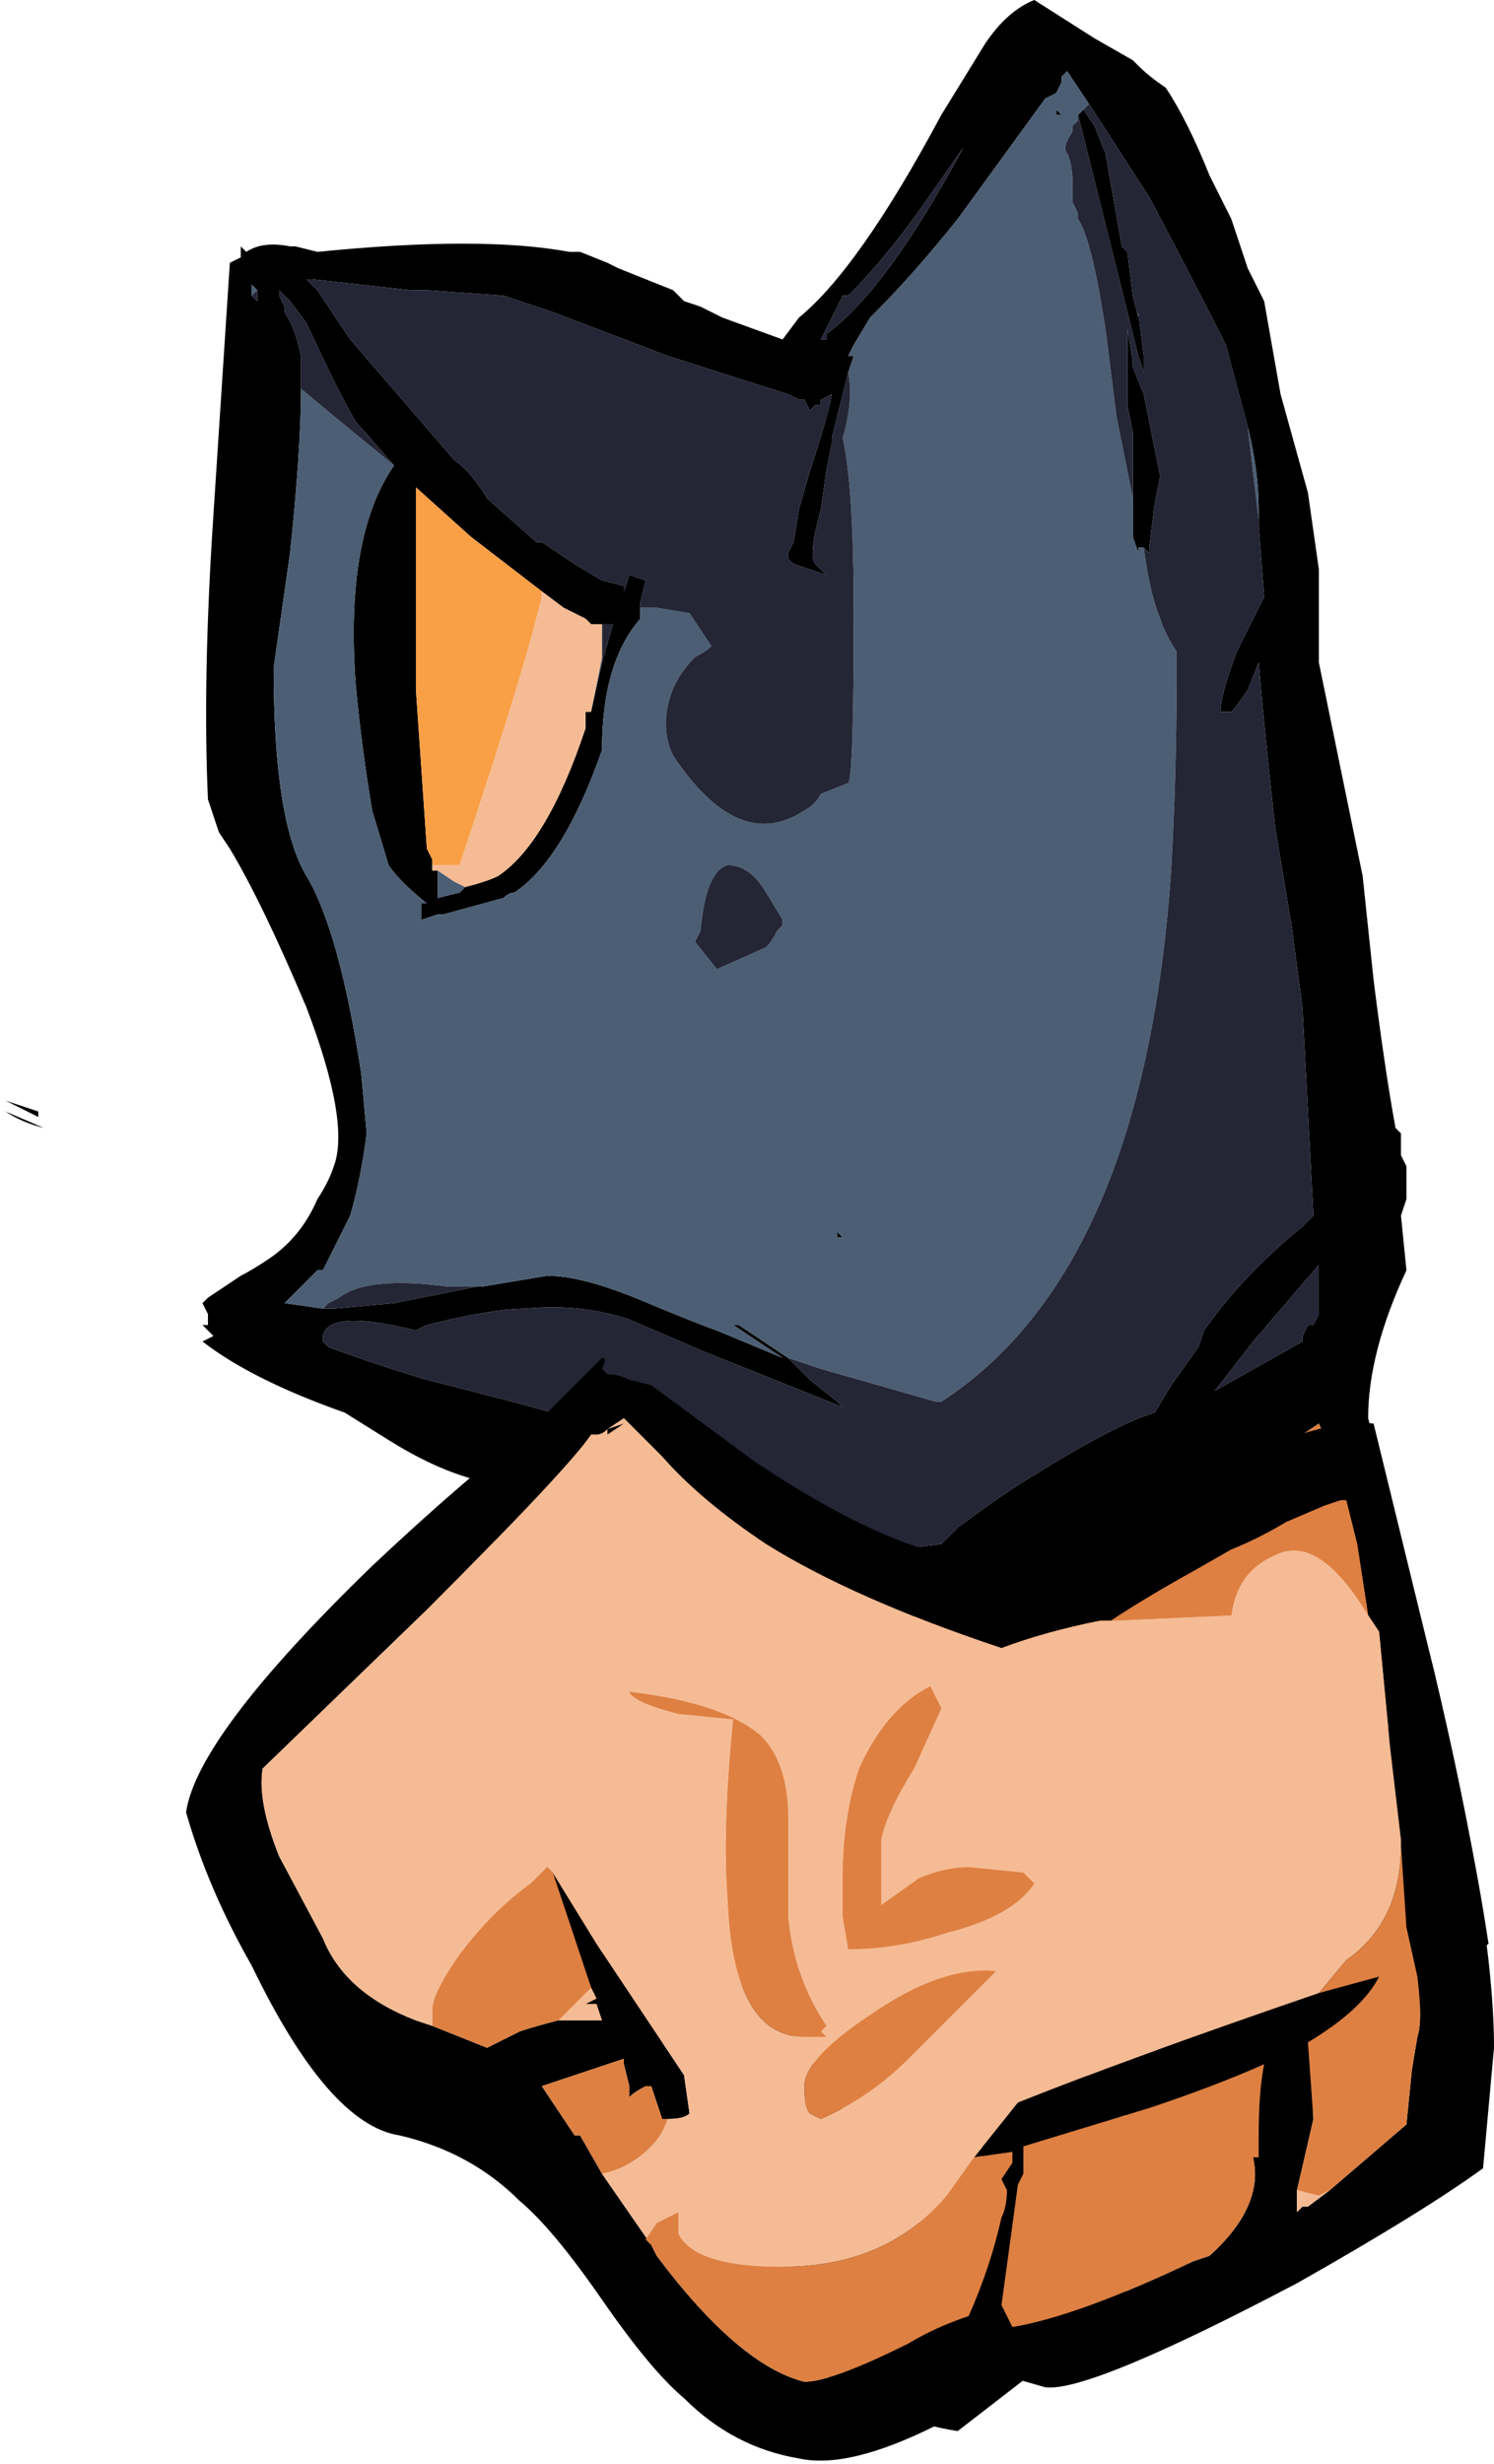 <?xml version="1.0" encoding="UTF-8" standalone="no"?>
<svg xmlns:ffdec="https://www.free-decompiler.com/flash" xmlns:xlink="http://www.w3.org/1999/xlink" ffdec:objectType="shape" height="22.5px" width="13.65px" xmlns="http://www.w3.org/2000/svg">
  <g transform="matrix(1.0, 0.0, 0.0, 1.0, 7.3, 18.5)">
    <path d="M3.1 -17.9 Q3.2 -17.8 3.35 -17.7 3.55 -17.4 3.75 -16.9 L3.95 -16.5 4.1 -16.05 4.25 -15.75 4.4 -14.9 4.65 -14.0 4.75 -13.3 4.75 -12.45 5.15 -10.5 5.25 -9.55 Q5.35 -8.75 5.45 -8.2 L5.5 -8.15 5.5 -7.95 5.55 -7.85 5.55 -7.55 5.5 -7.4 5.55 -6.9 Q5.2 -6.15 5.2 -5.55 L5.8 -3.25 Q6.15 -1.75 6.3 -0.75 L6.0 -0.5 2.55 2.85 1.45 3.7 Q0.8 3.6 0.25 3.2 L-3.0 -5.0 Q-3.35 -5.1 -3.75 -5.35 L-4.15 -5.6 Q-5.0 -5.9 -5.45 -6.25 L-5.35 -6.3 -5.4 -6.35 -5.45 -6.4 -5.4 -6.4 -5.4 -6.5 -5.45 -6.6 -5.4 -6.65 -5.1 -6.85 Q-5.0 -6.9 -4.85 -7.0 -4.55 -7.2 -4.4 -7.55 -4.3 -7.7 -4.25 -7.85 -4.1 -8.25 -4.5 -9.3 -4.9 -10.25 -5.2 -10.75 L-5.3 -10.9 -5.4 -11.2 Q-5.45 -12.3 -5.35 -13.8 L-5.2 -16.1 -5.1 -16.15 -5.1 -16.25 -5.05 -16.2 Q-4.9 -16.3 -4.65 -16.25 L-4.6 -16.25 -4.4 -16.2 Q-2.9 -16.35 -2.1 -16.2 L-2.0 -16.2 -1.75 -16.1 -1.65 -16.05 -1.15 -15.85 -1.05 -15.75 -0.9 -15.7 -0.7 -15.6 -0.15 -15.4 0.0 -15.6 Q0.55 -16.05 1.3 -17.45 L1.7 -18.1 Q1.9 -18.4 2.15 -18.5 L2.7 -18.15 3.05 -17.95 3.1 -17.9 M2.15 -18.05 L2.15 -18.05 M2.65 -17.55 L2.45 -17.85 2.4 -17.8 2.4 -17.75 2.35 -17.65 2.25 -17.6 1.45 -16.5 Q1.05 -16.0 0.7 -15.65 L0.65 -15.6 0.5 -15.35 0.45 -15.25 0.5 -15.25 0.45 -15.1 0.3 -14.5 0.3 -14.45 0.25 -14.2 0.2 -13.85 0.15 -13.65 Q0.1 -13.4 0.15 -13.35 L0.25 -13.25 -0.05 -13.35 -0.1 -13.4 -0.1 -13.45 -0.05 -13.55 0.0 -13.85 0.1 -14.2 Q0.25 -14.65 0.3 -14.9 L0.2 -14.85 0.2 -14.8 0.15 -14.8 0.1 -14.75 0.05 -14.85 0.0 -14.85 -0.1 -14.9 -1.2 -15.25 -2.25 -15.65 -2.7 -15.8 -3.4 -15.85 -3.55 -15.85 -4.45 -15.95 -4.5 -15.95 -4.4 -15.85 -4.1 -15.4 -3.15 -14.3 Q-3.0 -14.2 -2.85 -13.95 L-2.4 -13.55 -2.35 -13.55 -2.05 -13.35 -1.8 -13.2 -1.6 -13.15 -1.6 -13.1 -1.55 -13.25 -1.4 -13.2 -1.45 -13.0 -1.45 -12.95 -1.45 -12.85 Q-1.8 -12.45 -1.8 -11.65 -2.15 -10.65 -2.6 -10.35 -2.65 -10.35 -2.7 -10.3 L-3.25 -10.15 -3.3 -10.15 -3.45 -10.1 -3.45 -10.25 -3.4 -10.25 Q-3.65 -10.45 -3.75 -10.6 L-3.9 -11.1 Q-4.0 -11.7 -4.05 -12.25 -4.15 -13.6 -3.7 -14.25 L-4.05 -14.65 Q-4.2 -14.9 -4.5 -15.55 L-4.65 -15.75 -4.75 -15.85 -4.75 -15.8 -4.7 -15.7 -4.7 -15.65 Q-4.6 -15.5 -4.55 -15.25 L-4.55 -14.95 Q-4.55 -14.4 -4.65 -13.45 L-4.8 -12.4 Q-4.8 -11.0 -4.5 -10.5 -4.2 -10.0 -4.0 -8.7 L-3.95 -8.15 Q-4.0 -7.75 -4.1 -7.4 L-4.35 -6.9 -4.4 -6.9 -4.7 -6.6 -4.35 -6.55 -4.25 -6.55 -3.7 -6.6 -2.95 -6.75 -2.9 -6.75 -2.3 -6.85 Q-2.0 -6.85 -1.5 -6.65 -0.9 -6.4 -0.75 -6.35 L-0.15 -6.1 -0.6 -6.4 -0.55 -6.4 -0.1 -6.1 0.1 -5.9 0.35 -5.7 0.4 -5.65 -0.85 -6.15 -1.55 -6.45 Q-2.0 -6.6 -2.5 -6.55 -2.8 -6.55 -3.4 -6.4 L-3.5 -6.35 Q-4.3 -6.55 -4.35 -6.3 L-4.35 -6.25 -4.3 -6.2 Q-3.9 -6.05 -3.4 -5.9 -2.2 -5.6 -1.75 -5.45 L0.35 -4.5 0.9 -4.35 1.3 -4.4 1.45 -4.55 Q1.85 -4.85 2.1 -5.0 2.9 -5.5 3.25 -5.6 L3.4 -5.85 3.65 -6.2 3.7 -6.35 Q4.05 -6.85 4.6 -7.3 L4.7 -7.4 4.6 -9.3 4.5 -10.05 4.35 -10.95 Q4.25 -11.85 4.2 -12.45 L4.1 -12.2 Q4.0 -12.05 3.95 -12.0 L3.85 -12.0 Q3.85 -12.15 4.0 -12.55 L4.25 -13.05 4.2 -13.7 4.2 -13.75 4.2 -13.85 Q4.2 -14.2 4.1 -14.6 L3.9 -15.35 Q3.65 -15.85 3.2 -16.7 L2.65 -17.55 M3.15 -13.5 L3.1 -13.5 3.1 -13.45 3.05 -13.6 3.05 -13.75 3.05 -14.55 3.0 -14.8 3.0 -15.5 3.05 -15.2 3.05 -15.15 3.15 -14.9 3.3 -14.15 3.25 -13.9 3.2 -13.5 3.2 -13.45 3.15 -13.5 M2.55 -17.45 L2.6 -17.5 2.7 -17.35 2.8 -17.1 2.95 -16.25 3.0 -16.2 3.05 -15.8 3.1 -15.6 3.1 -15.65 3.15 -15.25 3.15 -15.1 3.1 -15.25 2.55 -17.45 M2.35 -17.45 L2.35 -17.5 2.4 -17.45 2.35 -17.45 M0.45 -15.8 L0.4 -15.8 0.2 -15.4 0.25 -15.4 0.25 -15.45 Q0.8 -15.85 1.5 -17.15 L1.15 -16.65 Q0.8 -16.15 0.45 -15.8 M0.4 -7.2 L0.35 -7.2 0.35 -7.25 0.4 -7.2 0.4 -7.2 M4.6 -6.3 L4.65 -6.4 4.7 -6.4 4.75 -6.5 4.75 -6.95 4.15 -6.25 3.8 -5.8 4.6 -6.25 4.6 -6.3 M5.3 -3.6 L5.0 -4.9 4.75 -5.5 3.55 -4.7 0.95 -3.7 -3.0 -3.55 -3.2 -3.45 -3.85 -0.8 -1.5 0.3 -1.45 0.3 -0.4 -0.45 1.6 2.55 1.75 -0.35 2.1 -0.55 2.15 -0.6 2.3 -0.7 2.4 -0.45 2.5 0.25 2.95 0.85 3.15 0.65 3.8 -1.8 4.7 -0.85 5.55 -3.2 5.3 -3.6 M1.65 -6.95 L1.65 -6.95 M-5.0 -15.8 L-4.95 -15.75 -4.95 -15.85 -5.0 -15.9 -5.0 -15.8 M-1.8 -12.8 L-1.9 -12.8 -1.95 -12.85 -2.15 -12.95 -2.35 -13.1 -3.0 -13.6 -3.5 -14.05 -3.5 -12.2 -3.4 -10.75 -3.35 -10.65 -3.35 -10.6 -3.35 -10.55 -3.3 -10.55 -3.3 -10.4 Q-3.3 -10.35 -3.3 -10.3 L-3.1 -10.35 -3.05 -10.4 Q-2.85 -10.45 -2.75 -10.5 -2.3 -10.8 -1.95 -11.85 L-1.95 -12.0 -1.9 -12.0 -1.8 -12.45 -1.7 -12.8 -1.8 -12.8 M-6.95 -8.35 L-6.95 -8.3 -7.25 -8.45 -6.95 -8.35 M-7.25 -8.35 L-6.9 -8.2 Q-7.1 -8.25 -7.25 -8.35 M-7.0 -8.3 Q-7.15 -8.35 -7.3 -8.4 L-7.0 -8.3 M-0.85 0.35 L-0.9 0.4 -0.85 0.35" fill="#000000" fill-rule="evenodd" stroke="none"/>
    <path d="M0.45 -15.1 L0.5 -15.25 0.45 -15.25 0.5 -15.35 0.65 -15.6 0.7 -15.65 Q1.05 -16.0 1.45 -16.5 L2.25 -17.6 2.35 -17.65 2.4 -17.75 2.4 -17.8 2.45 -17.85 2.65 -17.55 2.6 -17.5 2.55 -17.45 2.55 -17.4 2.5 -17.35 2.5 -17.3 Q2.4 -17.15 2.45 -17.1 2.5 -17.0 2.5 -16.8 L2.5 -16.65 2.55 -16.55 2.55 -16.5 Q2.65 -16.35 2.75 -15.8 L2.8 -15.5 2.9 -14.7 3.05 -13.95 3.05 -13.75 3.05 -13.6 3.1 -13.45 3.1 -13.5 3.15 -13.5 Q3.2 -13.1 3.3 -12.85 3.35 -12.7 3.45 -12.55 L3.45 -12.35 Q3.45 -11.4 3.4 -10.55 3.15 -6.9 1.3 -5.7 L1.25 -5.7 0.2 -6.0 -0.1 -6.1 -0.55 -6.4 -0.6 -6.4 -0.15 -6.1 -0.75 -6.35 Q-0.9 -6.4 -1.5 -6.65 -2.0 -6.85 -2.3 -6.85 L-2.9 -6.75 -3.2 -6.75 Q-3.95 -6.85 -4.2 -6.65 L-4.3 -6.6 -4.35 -6.55 -4.7 -6.6 -4.4 -6.9 -4.35 -6.9 -4.1 -7.4 Q-4.0 -7.75 -3.95 -8.15 L-4.0 -8.7 Q-4.2 -10.0 -4.5 -10.5 -4.8 -11.0 -4.8 -12.4 L-4.65 -13.45 Q-4.55 -14.4 -4.55 -14.95 L-4.25 -14.7 -3.7 -14.25 Q-4.15 -13.6 -4.05 -12.25 -4.0 -11.7 -3.9 -11.1 L-3.75 -10.6 Q-3.65 -10.45 -3.4 -10.25 L-3.45 -10.25 -3.45 -10.1 -3.3 -10.15 -3.25 -10.15 -2.7 -10.3 Q-2.65 -10.35 -2.6 -10.35 -2.15 -10.65 -1.8 -11.65 -1.8 -12.45 -1.45 -12.85 L-1.45 -12.95 -1.3 -12.95 -1.0 -12.9 -0.8 -12.6 Q-0.85 -12.55 -0.95 -12.5 -1.15 -12.3 -1.2 -12.05 -1.25 -11.8 -1.15 -11.6 -0.55 -10.7 0.05 -11.1 0.15 -11.15 0.2 -11.25 L0.45 -11.35 Q0.5 -11.4 0.5 -12.9 0.5 -14.05 0.4 -14.5 0.5 -14.85 0.45 -15.1 M4.1 -14.6 Q4.2 -14.2 4.2 -13.85 L4.2 -13.75 4.1 -14.6 M0.9 -4.35 L0.35 -4.5 0.9 -4.35 M2.35 -17.45 L2.4 -17.45 2.35 -17.5 2.35 -17.45 M0.4 -7.2 L0.4 -7.2 0.35 -7.25 0.35 -7.2 0.4 -7.2 M1.65 -6.95 L1.65 -6.95 M-4.95 -15.85 L-5.0 -15.8 -5.0 -15.9 -4.95 -15.85 M-3.35 -10.55 L-3.3 -10.55 -3.15 -10.45 -3.05 -10.4 -3.1 -10.35 -3.3 -10.3 Q-3.3 -10.35 -3.3 -10.4 L-3.3 -10.55 -3.35 -10.55 M-1.9 -12.0 L-1.8 -12.5 -1.8 -12.45 -1.9 -12.0 M-0.3 -10.35 Q-0.45 -10.6 -0.65 -10.6 -0.85 -10.55 -0.9 -10.0 L-0.95 -9.9 -0.75 -9.65 -0.3 -9.85 Q-0.25 -9.9 -0.2 -10.0 L-0.15 -10.05 -0.15 -10.1 -0.3 -10.35" fill="#4b5e74" fill-rule="evenodd" stroke="none"/>
    <path d="M2.15 -18.05 L2.15 -18.05 M0.45 -15.1 Q0.5 -14.85 0.4 -14.5 0.5 -14.05 0.5 -12.9 0.5 -11.4 0.45 -11.35 L0.2 -11.25 Q0.15 -11.15 0.05 -11.1 -0.55 -10.7 -1.15 -11.6 -1.25 -11.8 -1.2 -12.05 -1.15 -12.3 -0.95 -12.5 -0.85 -12.55 -0.8 -12.6 L-1.0 -12.9 -1.3 -12.95 -1.45 -12.95 -1.45 -13.0 -1.4 -13.2 -1.55 -13.25 -1.6 -13.1 -1.6 -13.15 -1.8 -13.2 -2.05 -13.35 -2.35 -13.55 -2.4 -13.55 -2.85 -13.95 Q-3.0 -14.2 -3.15 -14.3 L-4.1 -15.4 -4.4 -15.85 -4.5 -15.95 -4.45 -15.95 -3.55 -15.85 -3.4 -15.85 -2.7 -15.8 -2.25 -15.65 -1.2 -15.25 -0.1 -14.9 0.0 -14.85 0.05 -14.85 0.1 -14.75 0.15 -14.8 0.2 -14.8 0.2 -14.85 0.3 -14.9 Q0.25 -14.65 0.1 -14.2 L0.0 -13.85 -0.05 -13.55 -0.1 -13.45 -0.1 -13.4 -0.05 -13.35 0.25 -13.25 0.15 -13.35 Q0.1 -13.4 0.15 -13.65 L0.2 -13.85 0.25 -14.2 0.3 -14.45 0.3 -14.5 0.45 -15.1 M-3.7 -14.25 L-4.25 -14.7 -4.55 -14.95 -4.55 -15.25 Q-4.6 -15.5 -4.7 -15.65 L-4.7 -15.7 -4.75 -15.8 -4.75 -15.85 -4.65 -15.75 -4.5 -15.55 Q-4.2 -14.9 -4.05 -14.65 L-3.7 -14.25 M-4.35 -6.55 L-4.3 -6.6 -4.2 -6.65 Q-3.95 -6.85 -3.2 -6.75 L-2.9 -6.75 -2.95 -6.75 -3.7 -6.6 -4.25 -6.55 -4.35 -6.55 M-0.1 -6.1 L0.2 -6.0 1.25 -5.7 1.3 -5.7 Q3.15 -6.9 3.4 -10.55 3.45 -11.4 3.45 -12.35 L3.45 -12.55 Q3.35 -12.7 3.3 -12.85 3.2 -13.1 3.15 -13.5 L3.2 -13.45 3.2 -13.5 3.25 -13.9 3.3 -14.15 3.15 -14.9 3.05 -15.15 3.05 -15.2 3.0 -15.5 3.0 -14.8 3.05 -14.55 3.05 -13.75 3.05 -13.95 2.9 -14.7 2.8 -15.5 2.75 -15.8 Q2.65 -16.35 2.55 -16.5 L2.55 -16.55 2.5 -16.65 2.5 -16.8 Q2.5 -17.0 2.45 -17.1 2.4 -17.15 2.5 -17.3 L2.5 -17.35 2.55 -17.4 2.55 -17.45 3.1 -15.25 3.15 -15.1 3.15 -15.25 3.1 -15.65 3.1 -15.6 3.05 -15.8 3.0 -16.2 2.95 -16.25 2.8 -17.1 2.7 -17.35 2.6 -17.5 2.65 -17.55 3.2 -16.7 Q3.65 -15.85 3.9 -15.35 L4.1 -14.6 4.2 -13.75 4.2 -13.7 4.25 -13.05 4.0 -12.55 Q3.85 -12.15 3.85 -12.0 L3.95 -12.0 Q4.0 -12.05 4.1 -12.2 L4.2 -12.45 Q4.25 -11.85 4.35 -10.95 L4.5 -10.05 4.6 -9.3 4.7 -7.4 4.6 -7.3 Q4.05 -6.85 3.7 -6.35 L3.65 -6.2 3.4 -5.85 3.25 -5.6 Q2.9 -5.5 2.1 -5.0 1.85 -4.85 1.45 -4.55 L1.3 -4.4 0.9 -4.35 0.35 -4.5 -1.75 -5.45 Q-2.2 -5.6 -3.4 -5.9 -3.9 -6.05 -4.3 -6.2 L-4.35 -6.25 -4.35 -6.3 Q-4.3 -6.55 -3.5 -6.35 L-3.4 -6.4 Q-2.8 -6.55 -2.5 -6.55 -2.0 -6.6 -1.55 -6.45 L-0.85 -6.15 0.4 -5.65 0.35 -5.7 0.1 -5.9 -0.1 -6.1 M0.45 -15.8 Q0.8 -16.15 1.15 -16.65 L1.5 -17.15 Q0.8 -15.85 0.25 -15.45 L0.25 -15.4 0.2 -15.4 0.4 -15.8 0.45 -15.8 M0.15 -14.8 L0.15 -14.8 M4.6 -6.3 L4.6 -6.25 3.8 -5.8 4.15 -6.25 4.75 -6.95 4.75 -6.5 4.7 -6.4 4.65 -6.4 4.6 -6.3 M-3.0 -3.55 L-3.0 -3.45 -3.2 -3.45 -3.0 -3.55 M2.3 -0.7 L2.4 -0.45 2.3 -0.7 M2.5 0.25 L2.95 0.85 2.5 0.25 M-4.95 -15.85 L-4.95 -15.75 -5.0 -15.8 -4.95 -15.85 M-1.8 -12.5 L-1.8 -12.8 -1.7 -12.8 -1.8 -12.45 -1.8 -12.5 M-0.3 -10.35 L-0.15 -10.1 -0.15 -10.05 -0.2 -10.0 Q-0.25 -9.9 -0.3 -9.85 L-0.75 -9.65 -0.95 -9.9 -0.9 -10.0 Q-0.85 -10.55 -0.65 -10.6 -0.45 -10.6 -0.3 -10.35" fill="#242535" fill-rule="evenodd" stroke="none"/>
    <path d="M0.15 -14.8 L0.15 -14.8" fill="#c04b29" fill-rule="evenodd" stroke="none"/>
    <path d="M-2.35 -13.1 L-2.35 -13.05 Q-2.5 -12.4 -3.1 -10.6 L-3.35 -10.6 -3.35 -10.65 -3.4 -10.75 -3.5 -12.2 -3.5 -14.05 -3.0 -13.6 -2.35 -13.1" fill="#f99f46" fill-rule="evenodd" stroke="none"/>
    <path d="M-3.35 -10.65 L-3.35 -10.6 -3.35 -10.65" fill="#f9d66c" fill-rule="evenodd" stroke="none"/>
    <path d="M-0.4 -0.45 L5.3 -3.6 5.55 -3.2 4.7 -0.85 3.8 -1.8 3.15 0.65 2.95 0.85 2.5 0.25 2.4 -0.45 2.3 -0.7 2.15 -0.6 2.1 -0.55 1.75 -0.35 1.6 2.55 -0.4 -0.45 M-3.0 -3.45 L-3.85 -0.8 -3.2 -3.45 -3.0 -3.45 M-1.5 0.3 L-1.45 0.3 -1.5 0.3 M-2.35 -13.1 L-2.15 -12.95 -1.95 -12.85 -1.9 -12.8 -1.8 -12.8 -1.8 -12.5 -1.9 -12.0 -1.95 -12.0 -1.95 -11.85 Q-2.3 -10.8 -2.75 -10.5 -2.85 -10.45 -3.05 -10.4 L-3.15 -10.45 -3.3 -10.55 -3.35 -10.55 -3.35 -10.6 -3.1 -10.6 Q-2.5 -12.4 -2.35 -13.05 L-2.35 -13.1 M-0.9 0.4 L-0.85 0.35 -0.9 0.4" fill="#f5bb94" fill-rule="evenodd" stroke="none"/>
    <path d="M5.3 -3.6 L-0.4 -0.45 -1.45 0.3 -1.5 0.3 -3.85 -0.8 -3.0 -3.45 -3.0 -3.55 0.95 -3.7 3.55 -4.7 4.75 -5.5 5.0 -4.9 5.3 -3.6 M1.6 2.55 L1.75 -0.35 1.6 2.55 M2.1 -0.55 L2.15 -0.6 2.1 -0.55 M3.15 0.65 L3.8 -1.8 3.15 0.65 M4.7 -0.85 L5.55 -3.2 4.7 -0.85 M-0.9 0.4 L-0.85 0.35 -0.9 0.4" fill="#dd8042" fill-rule="evenodd" stroke="none"/>
    <path d="M4.05 -5.2 Q4.85 -5.55 5.25 -5.5 L5.8 -3.25 Q6.35 -0.95 6.35 0.2 L6.25 1.3 Q5.7 1.7 4.55 2.35 2.65 3.35 2.25 3.3 L1.9 3.2 1.25 3.65 Q0.45 4.05 0.0 3.95 -0.6 3.85 -1.05 3.4 -1.35 3.15 -1.8 2.5 -2.25 1.85 -2.55 1.6 -3.0 1.15 -3.65 1.0 -4.3 0.9 -5.0 -0.55 -5.4 -1.25 -5.6 -1.95 -5.5 -2.65 -3.9 -4.2 -3.05 -5.0 -2.45 -5.45 L-1.8 -6.1 Q-1.75 -6.1 -1.8 -6.0 L-1.75 -5.95 Q-1.65 -5.95 -1.55 -5.9 L-1.35 -5.85 -0.4 -5.15 Q0.65 -4.45 1.35 -4.3 2.05 -4.15 3.2 -4.65 3.4 -4.9 4.05 -5.2 M5.2 -3.75 L5.1 -4.4 5.0 -4.8 4.95 -4.8 4.8 -4.75 4.45 -4.6 Q4.2 -4.45 3.95 -4.35 L3.6 -4.15 Q3.15 -3.9 2.85 -3.7 L2.75 -3.7 Q2.25 -3.6 1.85 -3.45 0.5 -3.9 -0.3 -4.4 -0.9 -4.8 -1.25 -5.2 L-1.6 -5.55 -1.75 -5.45 Q-1.8 -5.4 -1.85 -5.4 L-1.9 -5.4 Q-2.1 -5.1 -3.4 -3.8 L-4.9 -2.35 Q-4.95 -2.05 -4.75 -1.55 L-4.35 -0.8 Q-4.15 -0.3 -3.5 -0.05 L-3.35 0.0 -2.85 0.2 -2.55 0.05 Q-2.4 0.0 -2.2 -0.05 -2.0 -0.05 -1.8 -0.05 L-1.85 -0.2 -1.95 -0.2 -1.85 -0.25 -1.9 -0.35 -2.25 -1.4 -1.85 -0.75 -1.05 0.45 -1.0 0.8 Q-1.05 0.85 -1.2 0.85 L-1.25 0.85 -1.35 0.55 -1.4 0.55 Q-1.5 0.6 -1.55 0.65 L-1.55 0.55 -1.6 0.35 -1.6 0.3 -2.35 0.55 -2.05 1.0 -2.0 1.0 -1.8 1.35 -1.35 2.0 -1.3 2.1 Q-0.55 3.1 0.05 3.25 0.3 3.25 1.0 2.9 1.25 2.75 1.55 2.65 1.75 2.2 1.85 1.75 1.9 1.65 1.9 1.5 L1.85 1.4 1.95 1.25 1.95 1.15 1.6 1.2 2.0 0.7 Q3.0 0.3 4.75 -0.3 L5.3 -0.45 Q5.15 -0.15 4.65 0.15 L4.7 0.85 4.55 1.5 4.55 1.7 4.6 1.65 4.65 1.65 4.85 1.5 5.55 0.9 5.6 0.4 5.65 0.1 Q5.7 -0.05 5.65 -0.45 L5.55 -0.9 5.5 -1.65 5.5 -1.7 5.4 -2.55 5.3 -3.6 5.2 -3.75 M4.2 1.2 L4.2 1.0 Q4.2 0.6 4.25 0.35 3.8 0.55 3.2 0.75 L2.05 1.1 2.05 1.35 2.0 1.45 1.85 2.55 1.95 2.75 Q2.55 2.65 3.6 2.15 L3.75 2.1 Q4.25 1.65 4.15 1.2 L4.2 1.2 M-1.75 -5.45 L-1.6 -5.5 -1.75 -5.4 -1.75 -5.45" fill="#000000" fill-rule="evenodd" stroke="none"/>
    <path d="M2.85 -3.7 L3.95 -3.75 Q4.0 -4.15 4.35 -4.3 4.75 -4.5 5.2 -3.75 L5.3 -3.6 5.4 -2.55 5.5 -1.7 5.5 -1.65 Q5.5 -0.95 5.0 -0.6 L4.75 -0.3 Q3.0 0.3 2.0 0.7 L1.6 1.2 1.35 1.55 Q0.8 2.2 -0.15 2.2 -0.95 2.2 -1.1 1.9 -1.1 1.8 -1.1 1.7 -1.2 1.75 -1.3 1.8 L-1.4 1.95 -1.35 2.0 -1.8 1.35 Q-1.55 1.3 -1.35 1.1 -1.25 1.0 -1.2 0.85 -1.05 0.85 -1.0 0.8 L-1.05 0.45 -1.85 -0.75 -2.25 -1.4 -2.3 -1.45 -2.45 -1.3 Q-2.8 -1.05 -3.1 -0.65 -3.35 -0.3 -3.35 -0.15 L-3.35 0.0 -3.5 -0.05 Q-4.15 -0.3 -4.35 -0.8 L-4.75 -1.55 Q-4.95 -2.05 -4.9 -2.35 L-3.4 -3.8 Q-2.1 -5.1 -1.9 -5.4 L-1.85 -5.4 Q-1.8 -5.4 -1.75 -5.45 L-1.6 -5.55 -1.25 -5.2 Q-0.9 -4.8 -0.3 -4.4 0.5 -3.9 1.85 -3.45 2.25 -3.6 2.75 -3.7 L2.85 -3.7 M4.85 1.5 L4.65 1.65 4.6 1.65 4.55 1.7 4.55 1.5 4.75 1.55 4.85 1.5 M-1.9 -0.35 L-1.85 -0.25 -1.95 -0.2 -1.85 -0.2 -1.8 -0.05 Q-2.0 -0.05 -2.2 -0.05 L-1.9 -0.35 M1.8 -0.5 Q1.3 -0.55 0.65 -0.1 0.05 0.3 0.05 0.55 0.05 0.75 0.1 0.8 L0.2 0.85 Q0.65 0.65 1.0 0.3 L1.8 -0.5 M1.3 -2.9 L1.2 -3.1 Q0.8 -2.9 0.55 -2.35 0.4 -1.9 0.4 -1.35 L0.4 -1.0 0.45 -0.7 Q0.9 -0.7 1.35 -0.85 1.95 -1.0 2.15 -1.3 L2.05 -1.4 1.55 -1.45 Q1.35 -1.45 1.1 -1.35 L0.75 -1.1 0.75 -1.7 Q0.8 -1.95 1.05 -2.35 L1.3 -2.9 M0.05 0.1 L0.25 0.1 0.2 0.05 0.25 0.0 Q-0.05 -0.45 -0.1 -1.0 L-0.1 -1.9 Q-0.1 -2.4 -0.35 -2.65 -0.7 -2.95 -1.55 -3.05 -1.5 -2.95 -1.1 -2.85 L-0.6 -2.8 Q-0.7 -1.8 -0.65 -1.15 -0.6 0.1 0.05 0.1 M-1.75 -5.45 L-1.75 -5.4 -1.6 -5.5 -1.75 -5.45" fill="#f5bb94" fill-rule="evenodd" stroke="none"/>
    <path d="M2.85 -3.7 Q3.15 -3.9 3.6 -4.15 L3.95 -4.35 Q4.2 -4.45 4.45 -4.6 L4.8 -4.75 4.95 -4.8 5.0 -4.8 5.1 -4.4 5.2 -3.75 Q4.75 -4.5 4.35 -4.3 4.0 -4.15 3.95 -3.75 L2.85 -3.7 M5.5 -1.65 L5.55 -0.9 5.65 -0.45 Q5.7 -0.05 5.65 0.1 L5.6 0.4 5.55 0.9 4.85 1.5 4.75 1.55 4.55 1.5 4.7 0.85 4.65 0.15 Q5.15 -0.15 5.3 -0.45 L4.75 -0.3 5.0 -0.6 Q5.5 -0.95 5.5 -1.65 M1.6 1.2 L1.95 1.15 1.95 1.25 1.85 1.4 1.9 1.5 Q1.9 1.65 1.85 1.75 1.75 2.2 1.55 2.65 1.25 2.75 1.0 2.9 0.3 3.25 0.05 3.25 -0.55 3.1 -1.3 2.1 L-1.35 2.0 -1.4 1.95 -1.3 1.8 Q-1.2 1.75 -1.1 1.7 -1.1 1.8 -1.1 1.9 -0.95 2.2 -0.15 2.2 0.8 2.2 1.35 1.55 L1.6 1.2 M-1.8 1.35 L-2.0 1.0 -2.05 1.0 -2.35 0.55 -1.6 0.3 -1.6 0.35 -1.55 0.55 -1.55 0.65 Q-1.5 0.6 -1.4 0.55 L-1.35 0.55 -1.25 0.85 -1.2 0.85 Q-1.25 1.0 -1.35 1.1 -1.55 1.3 -1.8 1.35 M-2.25 -1.4 L-1.9 -0.35 -2.2 -0.05 Q-2.4 0.0 -2.55 0.05 L-2.85 0.2 -3.35 0.0 -3.35 -0.15 Q-3.35 -0.3 -3.1 -0.65 -2.8 -1.05 -2.45 -1.3 L-2.3 -1.45 -2.25 -1.4 M1.3 -2.9 L1.05 -2.35 Q0.8 -1.95 0.75 -1.7 L0.75 -1.1 1.1 -1.35 Q1.35 -1.45 1.55 -1.45 L2.05 -1.4 2.15 -1.3 Q1.95 -1.0 1.35 -0.85 0.9 -0.7 0.45 -0.7 L0.4 -1.0 0.4 -1.35 Q0.4 -1.9 0.55 -2.35 0.8 -2.9 1.2 -3.1 L1.3 -2.9 M1.8 -0.5 L1.0 0.3 Q0.65 0.65 0.2 0.85 L0.1 0.8 Q0.05 0.75 0.05 0.55 0.05 0.3 0.65 -0.1 1.3 -0.55 1.8 -0.5 M4.2 1.2 L4.15 1.2 Q4.25 1.65 3.75 2.1 L3.6 2.15 Q2.55 2.65 1.95 2.75 L1.85 2.55 2.0 1.45 2.05 1.35 2.05 1.1 3.2 0.75 Q3.8 0.55 4.25 0.35 4.2 0.6 4.2 1.0 L4.2 1.2 M0.05 0.1 Q-0.6 0.1 -0.65 -1.15 -0.7 -1.8 -0.6 -2.8 L-1.1 -2.85 Q-1.5 -2.95 -1.55 -3.05 -0.7 -2.95 -0.35 -2.65 -0.1 -2.4 -0.1 -1.9 L-0.1 -1.0 Q-0.05 -0.45 0.25 0.0 L0.2 0.05 0.25 0.1 0.05 0.1" fill="#dd8042" fill-rule="evenodd" stroke="none"/>
  </g>
</svg>
